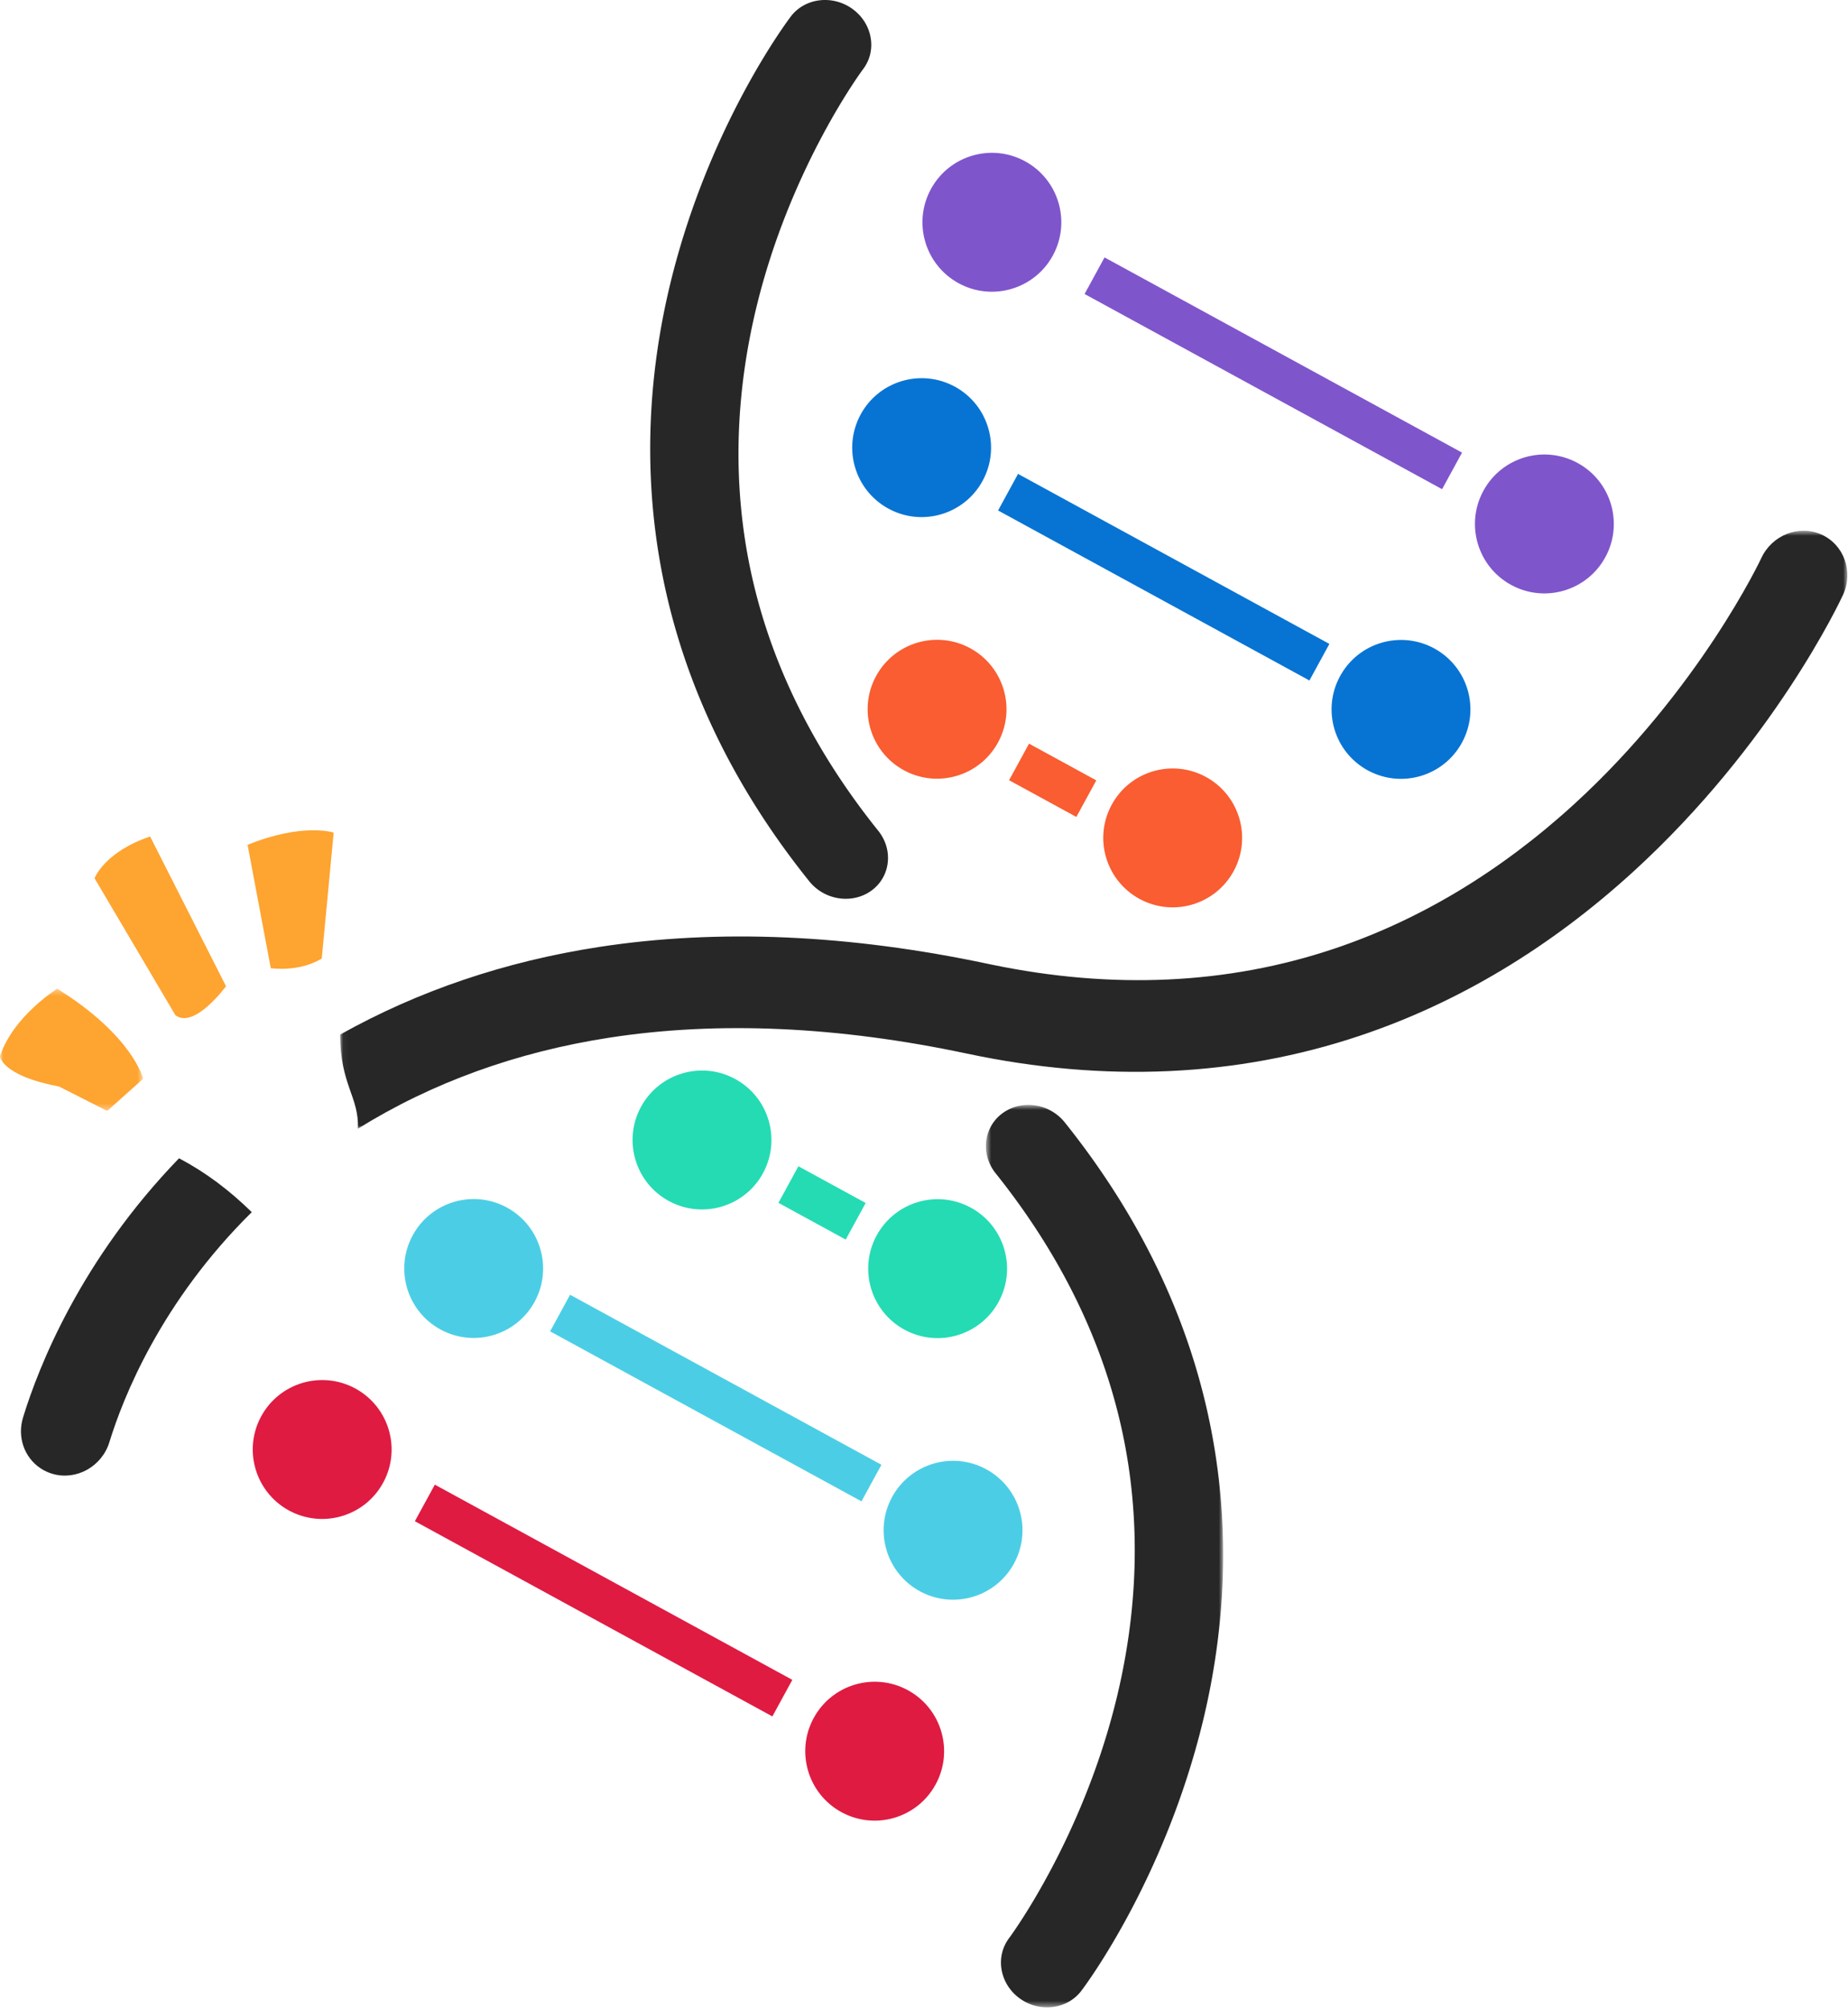 <svg xmlns="http://www.w3.org/2000/svg" xmlns:xlink="http://www.w3.org/1999/xlink" width="276" height="300" viewBox="0 0 276 300">
    <defs>
        <path id="a" d="M1.037.732h225.095v89.283H1.037z"/>
        <path id="c" d="M.705.749h35.424v134.735H.705z"/>
        <path id="e" d="M0 1.375h21.38v18.249H0z"/>
    </defs>
    <g fill="none" fill-rule="evenodd">
        <path fill="#272727" d="M37.565 180.947c-3.292-3.216-6.762-5.856-10.824-8.009-14.704 15.191-20.98 31.138-23.297 38.69-.89 2.904.156 5.955 2.601 7.592.562.376 1.18.66 1.825.843 3.555 1.018 7.352-1.108 8.468-4.742 2.04-6.647 7.692-20.94 21.265-34.34-.01-.012-.026-.021-.038-.034"/>
        <g transform="translate(49.77 78.509)">
            <mask id="b" fill="#fff">
                <use xlink:href="#a"/>
            </mask>
            <path fill="#272727" d="M222.263 1.3c-3.368-1.505-7.402.084-8.99 3.537-.091.195-9.263 19.666-27.984 36.756-10.968 10.014-23.027 17.266-35.841 21.559-15.858 5.313-33.036 6.11-51.067 2.372l-.558-.116c-20.794-4.414-40.355-5.264-58.135-2.527-14.045 2.16-27.017 6.561-38.65 13.078 0 7.568 2.838 9.271 2.641 14.056C14.75 83.13 27.41 78.547 41.313 76.41c16.177-2.49 34.129-1.684 53.353 2.395 20.591 4.37 40.33 3.47 58.668-2.673 14.668-4.914 28.406-13.156 40.832-24.5 20.925-19.103 30.904-40.422 31.32-41.323 1.59-3.455.148-7.499-3.223-9.007" mask="url(#b)"/>
        </g>
        <path fill="#272727" d="M131.16 124.032c-10.374-12.921-16.958-26.876-19.564-41.475-2.092-11.717-1.66-23.93 1.284-36.304 5.038-21.169 15.917-35.785 16.022-35.923 1.016-1.34 1.42-3.004 1.133-4.692-.291-1.711-1.254-3.238-2.713-4.3-2.96-2.15-7.091-1.657-9.193 1.102-.501.66-12.381 16.42-18.085 40.175-5.316 22.138-6.018 55.54 20.817 88.962a6.989 6.989 0 0 0 2.256 1.842c2.269 1.168 5.012 1.006 6.989-.415a5.945 5.945 0 0 0 2.472-4.163c.207-1.706-.296-3.413-1.417-4.81"/>
        <g transform="translate(146.544 164.223)">
            <mask id="d" fill="#fff">
                <use xlink:href="#c"/>
            </mask>
            <path fill="#272727" d="M12.486 3.366a6.934 6.934 0 0 0-2.253-1.845c-2.269-1.17-5.016-1-6.999.432A6.006 6.006 0 0 0 .752 6.138c-.21 1.712.288 3.425 1.408 4.826C12.518 23.915 19.08 37.913 21.66 52.566c2.07 11.76 1.612 24.025-1.362 36.456-5.089 21.264-16.01 35.963-16.114 36.102-1.022 1.347-1.428 3.02-1.145 4.713.29 1.719 1.249 3.25 2.707 4.312 2.96 2.153 7.095 1.65 9.205-1.127.503-.662 12.428-16.512 18.19-40.377 5.367-22.237 6.141-55.779-20.654-89.28" mask="url(#d)"/>
        </g>
        <path fill="#F95D31" d="M160.752 121.975l-10.047-5.484 2.981-5.46 10.047 5.484zM149.052 110.864c-2.743 5.026-9.043 6.876-14.068 4.133-5.027-2.744-6.877-9.043-4.134-14.07 2.744-5.026 9.043-6.876 14.07-4.133 5.025 2.744 6.876 9.043 4.132 14.07M184.243 130.073c-2.743 5.027-9.043 6.877-14.068 4.132-5.027-2.742-6.877-9.041-4.134-14.068 2.744-5.026 9.043-6.876 14.07-4.133 5.025 2.744 6.876 9.042 4.132 14.07"/>
        <path fill="#7F55CC" d="M157.24 38.156c-2.744 5.027-9.042 6.876-14.07 4.132-5.026-2.743-6.876-9.041-4.131-14.068 2.742-5.027 9.042-6.878 14.068-4.134 5.026 2.745 6.876 9.043 4.133 14.07M239.756 83.198c-2.744 5.027-9.043 6.878-14.07 4.134-5.026-2.744-6.876-9.043-4.132-14.07 2.743-5.027 9.043-6.876 14.069-4.132 5.026 2.743 6.876 9.041 4.133 14.068"/>
        <path fill="#0774D3" d="M146.747 71.804c-2.742 5.027-9.042 6.877-14.068 4.134-5.027-2.744-6.876-9.043-4.133-14.07 2.744-5.027 9.042-6.876 14.07-4.132 5.025 2.743 6.876 9.041 4.131 14.068M218.342 110.886c-2.744 5.027-9.042 6.876-14.07 4.132-5.026-2.743-6.876-9.041-4.131-14.068 2.743-5.027 9.043-6.877 14.068-4.134 5.027 2.744 6.876 9.043 4.133 14.07"/>
        <path fill="#24DBB4" d="M113.946 175.178c2.743-5.027.893-11.326-4.134-14.07-5.025-2.743-11.325-.893-14.07 4.134-2.742 5.026-.893 11.325 4.134 14.068 5.027 2.744 11.326.894 14.07-4.132M149.136 194.387c2.744-5.027.893-11.326-4.132-14.069-5.027-2.744-11.326-.894-14.07 4.133-2.743 5.026-.893 11.325 4.134 14.07 5.025 2.743 11.325.892 14.068-4.134"/>
        <path fill="#DF1B42" d="M57.219 221.39c2.744-5.027.893-11.326-4.133-14.07-5.026-2.743-11.325-.893-14.07 4.134-2.742 5.026-.892 11.325 4.134 14.068 5.026 2.744 11.326.894 14.069-4.132M139.734 266.433c2.745-5.027.894-11.326-4.132-14.07-5.027-2.744-11.325-.893-14.07 4.134-2.742 5.026-.892 11.325 4.134 14.068 5.026 2.744 11.326.894 14.068-4.132"/>
        <path fill="#4BCEE5" d="M79.846 194.365c2.743-5.027.893-11.325-4.134-14.07-5.025-2.742-11.325-.893-14.068 4.134-2.744 5.027-.894 11.325 4.132 14.068 5.027 2.745 11.326.895 14.07-4.132M151.44 233.446c2.745-5.027.894-11.325-4.132-14.068-5.027-2.745-11.325-.895-14.07 4.132-2.742 5.027-.893 11.325 4.134 14.07 5.026 2.742 11.326.893 14.068-4.134"/>
        <path fill="#7F55CC" d="M215.376 73.04l-53.393-29.145 2.98-5.461 53.393 29.145z"/>
        <path fill="#DF1B42" d="M115.354 256.274L61.96 227.128l2.982-5.46 53.392 29.145z"/>
        <path fill="#4BCEE5" d="M128.662 224.162L82.161 198.78l2.982-5.463 46.5 25.384z"/>
        <path fill="#0774D3" d="M195.564 101.602l-46.5-25.384 2.98-5.46 46.5 25.383z"/>
        <path fill="#24DBB4" d="M126.308 185.076l-10.047-5.485 2.981-5.46 10.047 5.484z"/>
        <g transform="translate(0 146.25)">
            <mask id="f" fill="#fff">
                <use xlink:href="#e"/>
            </mask>
            <path fill="#FEA430" d="M8.55 1.375S1.962 5.453 0 11.455c0 0 .193 2.896 8.818 4.52l7.192 3.649 5.37-4.802S19.91 8.448 8.55 1.375" mask="url(#f)"/>
        </g>
        <path fill="#FEA430" d="M26.196 151.575l-12.077-20.447s1.49-3.95 8.302-6.231l11.334 22.352s-4.73 6.473-7.56 4.326M36.977 126.141l3.463 18.41s4.112.668 7.614-1.433l1.779-18.81s-4.637-1.51-12.856 1.833"/>
    </g>
</svg>
